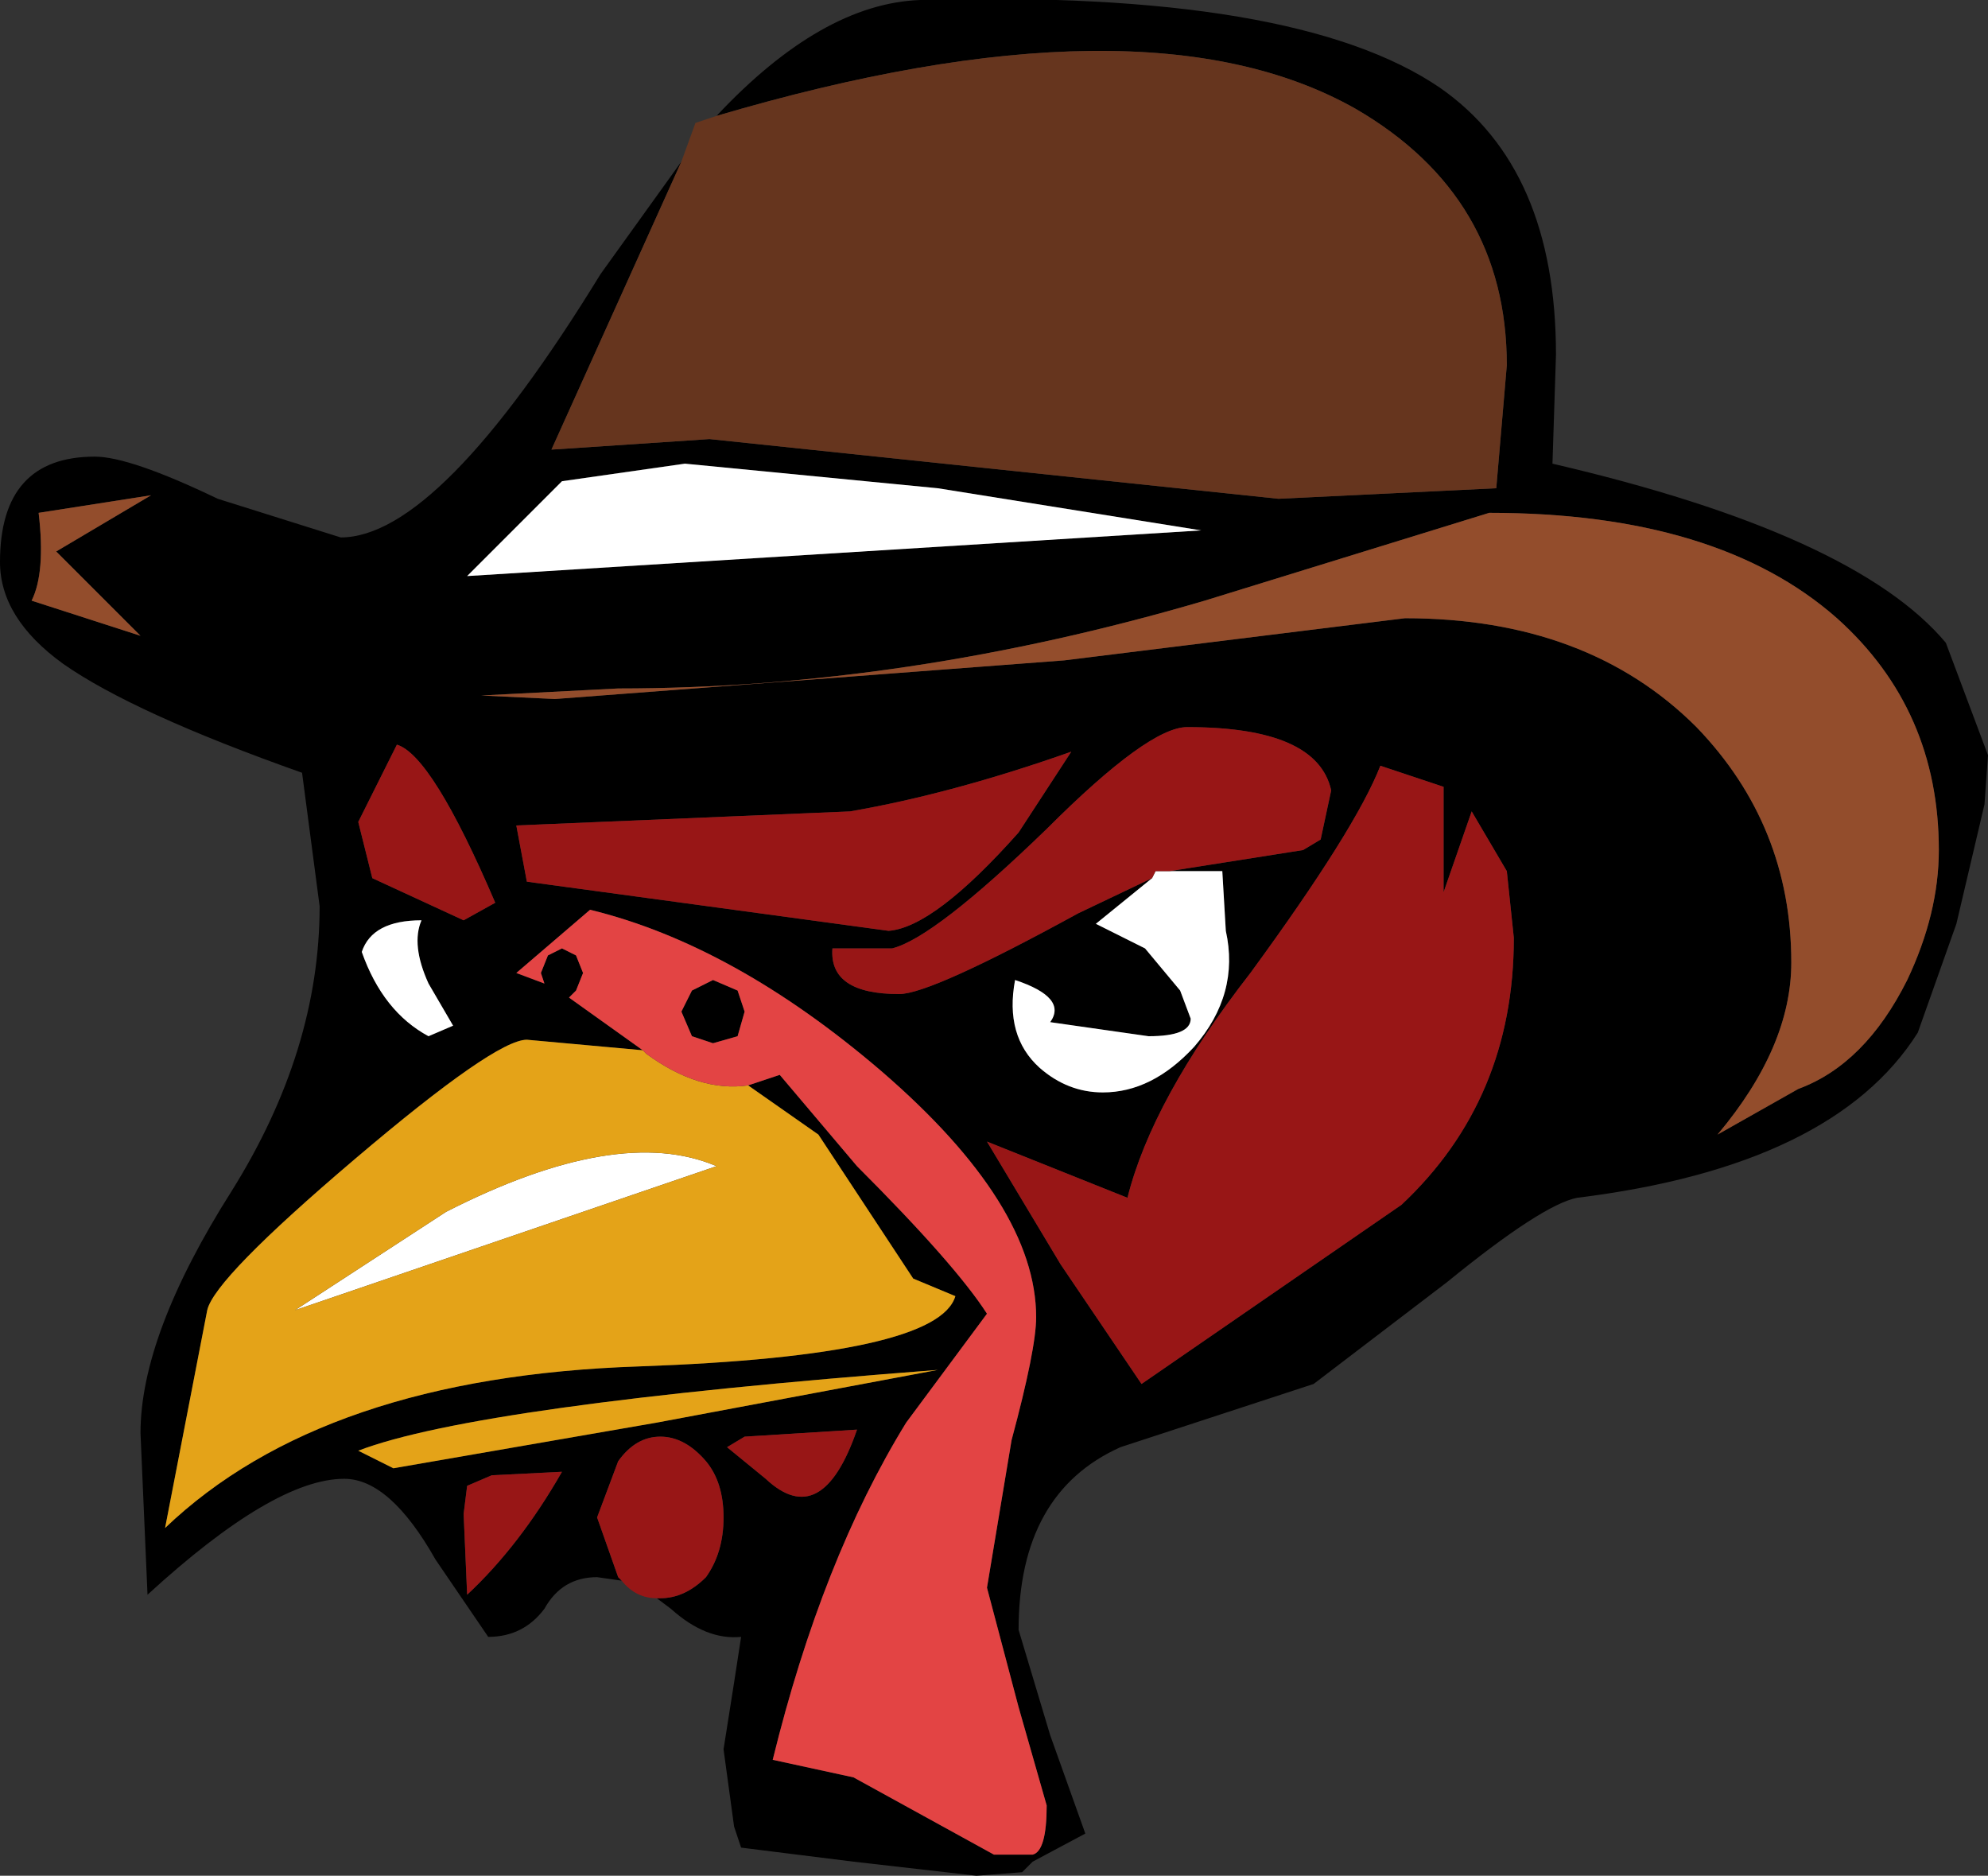 <?xml version="1.0" encoding="UTF-8" standalone="no"?>
<svg xmlns:ffdec="https://www.free-decompiler.com/flash" xmlns:xlink="http://www.w3.org/1999/xlink" ffdec:objectType="shape" height="26.7px" width="28.3px" xmlns="http://www.w3.org/2000/svg">
  <rect width="100%" height="100%" fill="#333333" stroke="none"/>
  <g transform="matrix(1.0, 0.0, 0.0, 1.0, 35.0, 72.55)">
    <path d="M-25.3 -70.25 L-27.15 -66.15 -24.9 -66.3 -16.8 -65.45 -13.7 -65.6 -13.55 -67.35 Q-13.55 -69.75 -15.7 -71.0 -18.7 -72.7 -24.8 -70.9 -23.3 -72.5 -21.9 -72.55 -16.55 -72.7 -14.5 -71.3 -12.85 -70.15 -12.85 -67.5 L-12.9 -65.95 Q-8.6 -64.95 -7.3 -63.4 L-6.7 -61.8 -6.75 -61.1 -7.15 -59.4 -7.7 -57.85 Q-8.9 -55.95 -12.55 -55.5 -13.05 -55.4 -14.4 -54.3 L-16.3 -52.85 -19.05 -51.95 Q-20.5 -51.3 -20.5 -49.35 L-20.05 -47.85 -19.55 -46.45 -20.3 -46.05 -20.45 -45.9 -21.1 -45.85 -22.85 -46.05 -24.45 -46.25 -24.55 -46.55 -24.7 -47.65 -24.55 -48.6 -24.45 -49.25 Q-24.95 -49.2 -25.45 -49.65 L-25.65 -49.8 -25.6 -49.8 Q-25.25 -49.8 -24.95 -50.1 -24.7 -50.45 -24.7 -50.95 -24.7 -51.45 -24.95 -51.75 -25.25 -52.1 -25.6 -52.1 -25.95 -52.1 -26.2 -51.75 L-26.5 -50.95 -26.2 -50.1 -26.15 -50.05 -26.5 -50.1 Q-27.0 -50.1 -27.25 -49.65 -27.55 -49.25 -28.05 -49.25 L-28.8 -50.35 Q-29.45 -51.5 -30.1 -51.5 -31.1 -51.5 -32.9 -49.85 L-33.0 -52.15 Q-33.0 -53.55 -31.7 -55.6 -30.45 -57.6 -30.45 -59.65 L-30.7 -61.55 Q-33.1 -62.4 -34.1 -63.1 -35.0 -63.75 -35.0 -64.55 -35.0 -66.05 -33.65 -66.05 -33.15 -66.05 -31.9 -65.45 L-30.15 -64.9 Q-28.75 -64.9 -26.45 -68.65 L-25.3 -70.25 M-28.15 -62.65 L-27.1 -62.6 -19.85 -63.15 -15.0 -63.75 Q-12.4 -63.75 -10.85 -62.2 -9.5 -60.8 -9.5 -58.85 -9.5 -57.65 -10.55 -56.4 L-9.4 -57.05 Q-8.45 -57.4 -7.85 -58.6 -7.4 -59.55 -7.4 -60.45 -7.4 -62.45 -8.85 -63.75 -10.55 -65.25 -13.8 -65.25 L-17.85 -64.0 Q-22.1 -62.75 -26.2 -62.75 L-28.15 -62.65 M-27.0 -65.7 L-28.35 -64.35 -17.9 -65.0 -21.65 -65.6 -25.25 -65.95 -27.0 -65.7 M-34.55 -64.0 L-33.0 -63.5 -34.2 -64.7 -32.85 -65.5 -34.45 -65.25 Q-34.35 -64.4 -34.55 -64.0 M-25.85 -57.6 L-27.5 -57.75 Q-27.95 -57.75 -29.95 -56.05 -31.95 -54.35 -32.05 -53.9 L-32.65 -50.8 Q-30.4 -52.95 -25.9 -53.1 -21.65 -53.25 -21.4 -54.1 L-22.0 -54.35 -23.35 -56.4 -24.35 -57.1 -23.9 -57.25 -22.8 -55.95 Q-21.4 -54.55 -20.95 -53.85 L-22.1 -52.3 Q-23.3 -50.35 -24.0 -47.5 L-22.85 -47.25 -20.85 -46.15 -20.3 -46.15 Q-20.1 -46.2 -20.1 -46.85 L-20.5 -48.25 -20.95 -49.95 -20.6 -52.05 Q-20.25 -53.35 -20.25 -53.8 -20.25 -55.4 -22.45 -57.3 -24.55 -59.1 -26.6 -59.6 L-27.65 -58.7 -27.25 -58.55 -27.3 -58.7 -27.2 -58.95 -27.0 -59.05 -26.8 -58.95 -26.7 -58.7 -26.8 -58.45 -26.9 -58.35 -25.85 -57.6 M-20.5 -60.7 L-19.75 -61.85 Q-21.45 -61.25 -22.9 -61.0 L-27.65 -60.8 -27.5 -60.0 -22.35 -59.3 Q-21.7 -59.35 -20.5 -60.7 M-24.4 -58.15 L-24.5 -57.8 -24.85 -57.7 -25.15 -57.8 -25.3 -58.15 -25.15 -58.45 -24.85 -58.6 -24.5 -58.45 -24.4 -58.15 M-18.35 -60.15 L-16.45 -60.45 -16.2 -60.6 -16.05 -61.3 Q-16.25 -62.2 -18.1 -62.2 -18.65 -62.2 -20.1 -60.75 -21.7 -59.2 -22.3 -59.05 L-23.15 -59.05 Q-23.2 -58.4 -22.2 -58.4 -21.75 -58.4 -19.65 -59.55 L-18.6 -60.05 -19.4 -59.4 -18.7 -59.05 -18.2 -58.45 -18.05 -58.05 Q-18.05 -57.8 -18.65 -57.8 L-20.05 -58.0 Q-19.8 -58.35 -20.55 -58.6 -20.7 -57.8 -20.2 -57.35 -19.8 -57.0 -19.3 -57.0 -18.6 -57.0 -18.0 -57.65 -17.35 -58.4 -17.55 -59.3 L-17.6 -60.15 -18.35 -60.15 M-29.85 -59.0 Q-29.55 -58.15 -28.9 -57.8 L-28.55 -57.95 -28.9 -58.55 Q-29.15 -59.1 -29.0 -59.45 -29.7 -59.45 -29.85 -59.0 M-27.95 -59.7 Q-28.85 -61.8 -29.35 -61.95 L-29.9 -60.85 -29.7 -60.05 -28.4 -59.45 -27.95 -59.7 M-29.9 -51.9 L-29.4 -51.65 -25.65 -52.3 -21.65 -53.05 Q-28.2 -52.55 -29.9 -51.9 M-28.0 -51.55 L-28.35 -51.4 -28.4 -51.0 -28.35 -49.85 Q-27.6 -50.55 -27.0 -51.6 L-28.0 -51.55 M-24.1 -51.5 Q-23.3 -50.75 -22.8 -52.2 L-24.4 -52.1 -24.65 -51.95 -24.1 -51.5 M-13.55 -60.15 L-14.05 -61.0 -14.45 -59.85 -14.45 -61.35 -15.35 -61.65 Q-15.7 -60.75 -17.2 -58.7 -18.6 -56.9 -18.95 -55.5 L-20.95 -56.3 -19.9 -54.55 -18.75 -52.85 -15.05 -55.4 Q-13.45 -56.9 -13.45 -59.2 L-13.55 -60.15" fill="#000000" fill-rule="evenodd" stroke="none"/>
    <path d="M-27.0 -65.7 L-25.25 -65.95 -21.65 -65.6 -17.9 -65.0 -28.35 -64.35 -27.0 -65.7 M-18.6 -60.05 L-18.55 -60.15 -18.35 -60.15 -17.6 -60.15 -17.55 -59.3 Q-17.35 -58.4 -18.0 -57.65 -18.6 -57.0 -19.3 -57.0 -19.8 -57.0 -20.2 -57.35 -20.7 -57.8 -20.55 -58.6 -19.8 -58.35 -20.05 -58.0 L-18.65 -57.8 Q-18.05 -57.8 -18.05 -58.05 L-18.2 -58.45 -18.7 -59.05 -19.4 -59.4 -18.6 -60.05 M-29.85 -59.0 Q-29.7 -59.45 -29.0 -59.45 -29.15 -59.1 -28.9 -58.55 L-28.55 -57.95 -28.9 -57.8 Q-29.55 -58.15 -29.85 -59.0 M-24.8 -55.95 L-30.8 -53.9 -28.65 -55.3 Q-26.2 -56.55 -24.8 -55.95" fill="#ffffff" fill-rule="evenodd" stroke="none"/>
    <path d="M-25.3 -70.25 L-25.1 -70.8 -24.8 -70.9 Q-18.7 -72.7 -15.7 -71.0 -13.55 -69.75 -13.55 -67.35 L-13.7 -65.6 -16.8 -65.45 -24.9 -66.3 -27.15 -66.15 -25.3 -70.25" fill="#66351e" fill-rule="evenodd" stroke="none"/>
    <path d="M-28.15 -62.65 L-26.2 -62.75 Q-22.1 -62.75 -17.85 -64.0 L-13.8 -65.25 Q-10.55 -65.25 -8.85 -63.75 -7.4 -62.45 -7.4 -60.45 -7.4 -59.55 -7.85 -58.6 -8.45 -57.4 -9.4 -57.05 L-10.55 -56.4 Q-9.5 -57.65 -9.5 -58.85 -9.5 -60.8 -10.85 -62.2 -12.4 -63.75 -15.0 -63.75 L-19.85 -63.15 -27.1 -62.6 -28.15 -62.65 M-34.55 -64.0 Q-34.35 -64.4 -34.45 -65.25 L-32.85 -65.5 -34.2 -64.7 -33.0 -63.5 -34.55 -64.0" fill="#934d2c" fill-rule="evenodd" stroke="none"/>
    <path d="M-24.35 -57.1 L-23.35 -56.4 -22.0 -54.35 -21.4 -54.1 Q-21.65 -53.25 -25.9 -53.1 -30.4 -52.95 -32.65 -50.8 L-32.05 -53.9 Q-31.95 -54.35 -29.95 -56.05 -27.95 -57.75 -27.5 -57.75 L-25.85 -57.6 -25.8 -57.55 Q-25.05 -57.0 -24.35 -57.1 M-29.9 -51.9 Q-28.2 -52.55 -21.65 -53.05 L-25.65 -52.3 -29.4 -51.65 -29.9 -51.9 M-24.8 -55.95 Q-26.2 -56.55 -28.65 -55.3 L-30.8 -53.9 -24.8 -55.95" fill="#e4a318" fill-rule="evenodd" stroke="none"/>
    <path d="M-25.65 -49.8 Q-25.95 -49.8 -26.15 -50.05 L-26.2 -50.1 -26.5 -50.95 -26.2 -51.75 Q-25.95 -52.1 -25.6 -52.1 -25.25 -52.1 -24.95 -51.75 -24.7 -51.45 -24.7 -50.95 -24.7 -50.45 -24.95 -50.1 -25.25 -49.8 -25.6 -49.8 L-25.65 -49.8 M-20.5 -60.7 Q-21.7 -59.35 -22.35 -59.3 L-27.5 -60.0 -27.65 -60.8 -22.9 -61.0 Q-21.45 -61.25 -19.75 -61.85 L-20.5 -60.7 M-18.6 -60.05 L-19.65 -59.55 Q-21.75 -58.4 -22.2 -58.4 -23.2 -58.4 -23.15 -59.05 L-22.3 -59.05 Q-21.7 -59.2 -20.1 -60.75 -18.65 -62.2 -18.1 -62.2 -16.25 -62.2 -16.05 -61.3 L-16.2 -60.6 -16.45 -60.45 -18.35 -60.15 -18.55 -60.15 -18.6 -60.05 M-27.95 -59.7 L-28.4 -59.45 -29.7 -60.05 -29.9 -60.85 -29.35 -61.95 Q-28.85 -61.8 -27.95 -59.7 M-28.0 -51.55 L-27.0 -51.6 Q-27.6 -50.55 -28.35 -49.85 L-28.4 -51.0 -28.35 -51.4 -28.0 -51.55 M-24.1 -51.5 L-24.65 -51.95 -24.4 -52.1 -22.8 -52.2 Q-23.3 -50.75 -24.1 -51.5 M-13.55 -60.15 L-13.45 -59.2 Q-13.45 -56.9 -15.05 -55.4 L-18.75 -52.85 -19.9 -54.55 -20.95 -56.3 -18.95 -55.5 Q-18.6 -56.9 -17.2 -58.7 -15.7 -60.75 -15.35 -61.65 L-14.45 -61.35 -14.45 -59.85 -14.05 -61.0 -13.55 -60.15" fill="#981616" fill-rule="evenodd" stroke="none"/>
    <path d="M-25.85 -57.6 L-26.9 -58.35 -26.8 -58.45 -26.7 -58.7 -26.8 -58.95 -27.0 -59.05 -27.2 -58.95 -27.3 -58.7 -27.25 -58.55 -27.65 -58.7 -26.6 -59.6 Q-24.55 -59.1 -22.45 -57.3 -20.25 -55.4 -20.25 -53.8 -20.25 -53.35 -20.6 -52.05 L-20.95 -49.95 -20.5 -48.25 -20.1 -46.85 Q-20.1 -46.2 -20.3 -46.15 L-20.85 -46.15 -22.85 -47.25 -24.0 -47.5 Q-23.3 -50.35 -22.1 -52.3 L-20.95 -53.85 Q-21.4 -54.55 -22.8 -55.95 L-23.9 -57.25 -24.35 -57.1 Q-25.05 -57.0 -25.8 -57.55 L-25.85 -57.6 M-24.4 -58.15 L-24.5 -58.45 -24.85 -58.6 -25.15 -58.45 -25.3 -58.15 -25.15 -57.8 -24.85 -57.7 -24.5 -57.8 -24.4 -58.15" fill="#e34444" fill-rule="evenodd" stroke="none"/>
  </g>
</svg>
